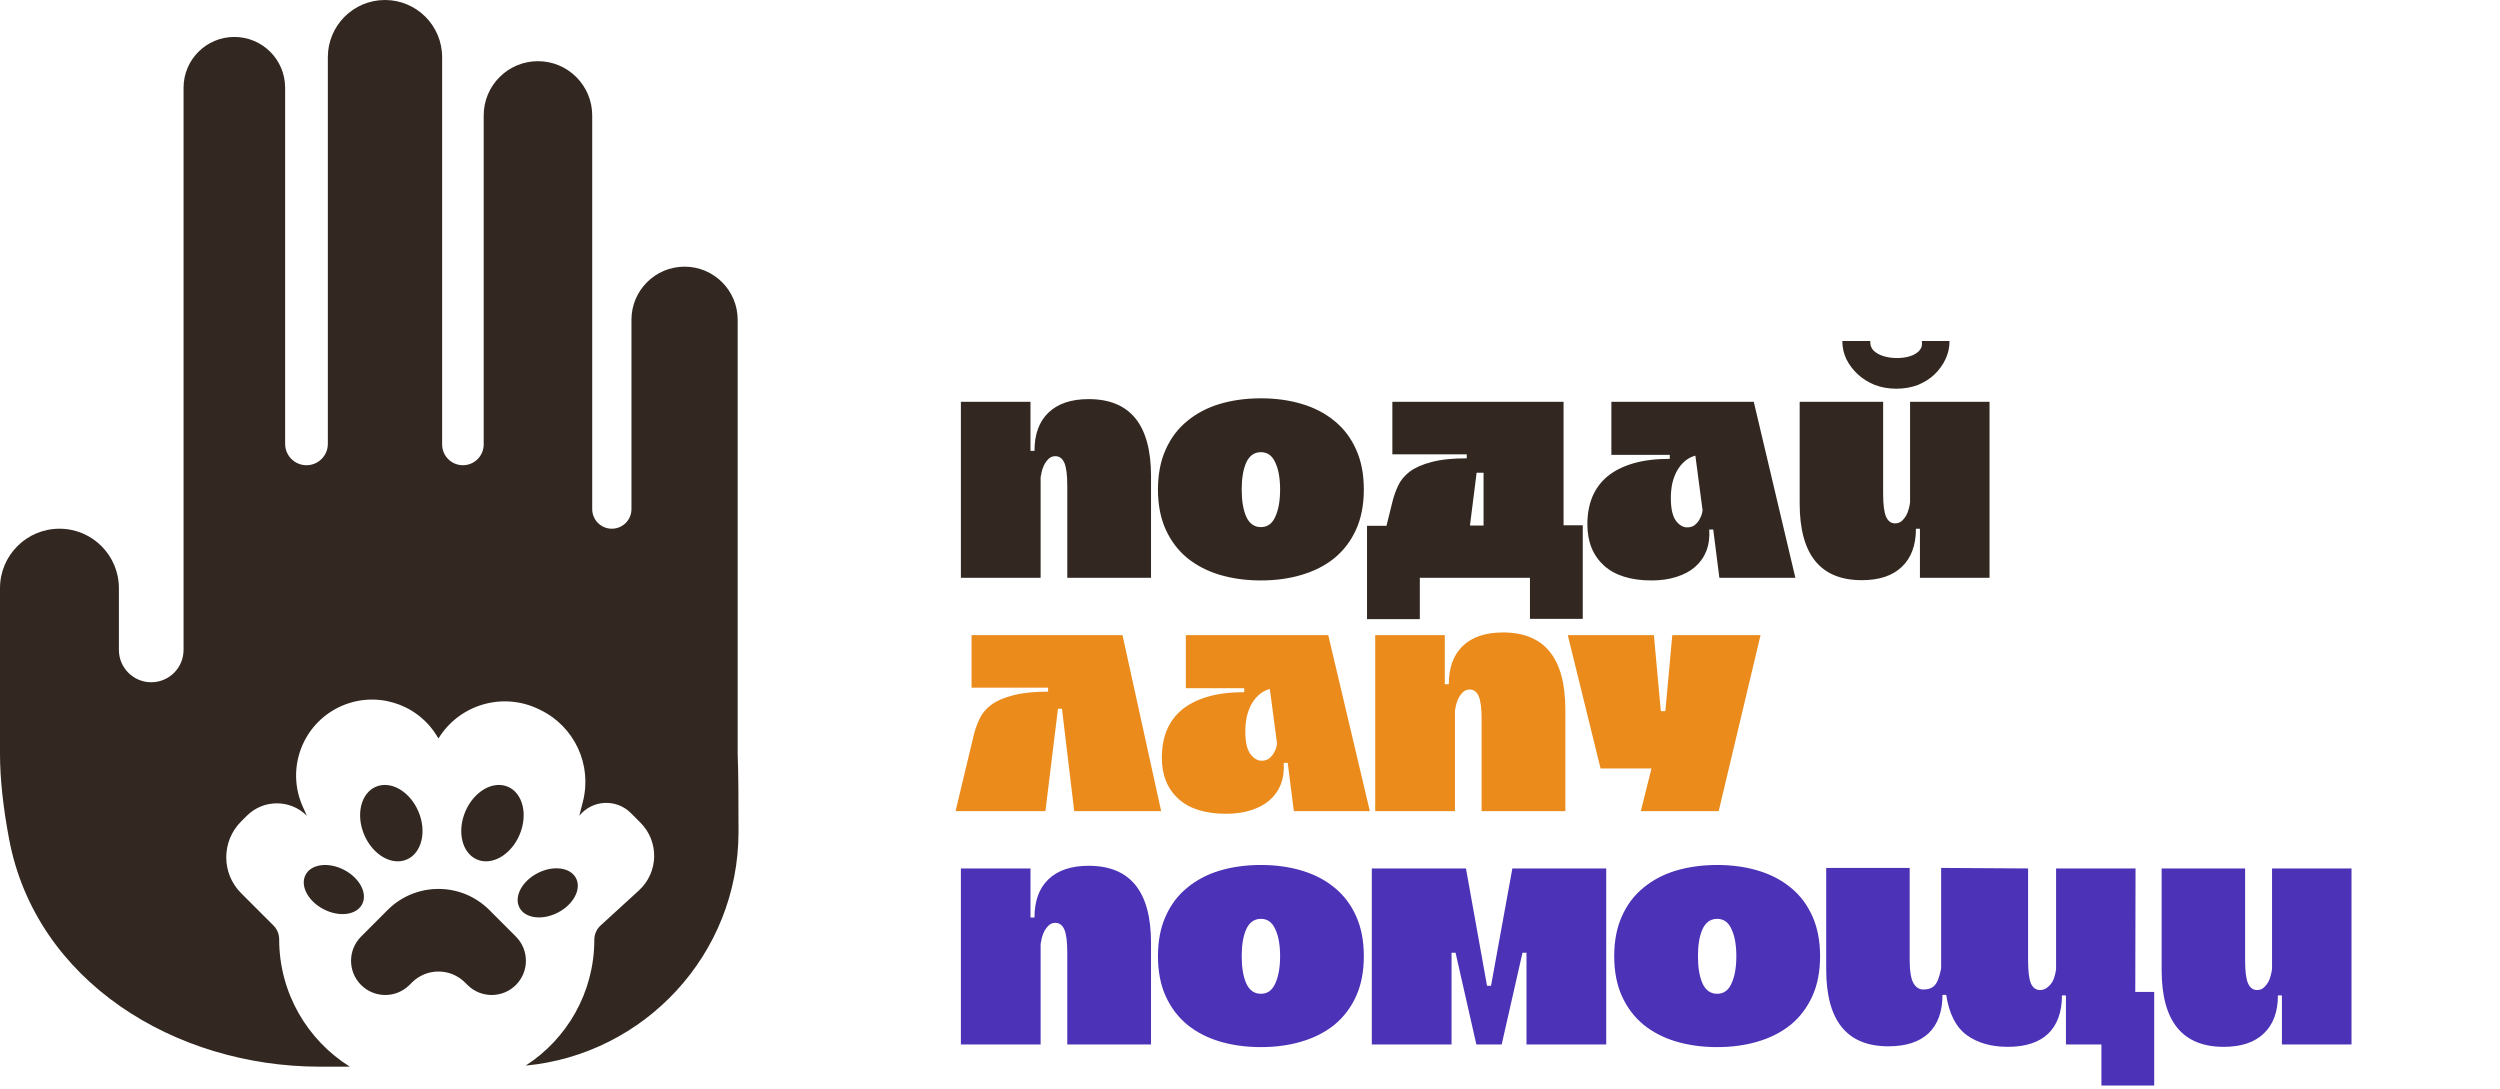 <svg width="225" height="98" viewBox="0 0 225 98" fill="none" xmlns="http://www.w3.org/2000/svg">
<path fill-rule="evenodd" clip-rule="evenodd" d="M0.82 75.522C0.295 72.742 0 70.141 0 67.844V52.935C0 49.98 2.396 47.584 5.351 47.584C8.306 47.584 10.701 49.98 10.701 52.935V58.493C10.701 60.1 12.004 61.403 13.61 61.403C15.217 61.403 16.52 60.1 16.52 58.493V7.896C16.52 5.371 18.566 3.325 21.091 3.325C23.616 3.325 25.662 5.371 25.662 7.896V39.948C25.662 41.01 26.523 41.87 27.584 41.87C28.646 41.87 29.506 41.01 29.506 39.948V5.143C29.506 2.303 31.809 0 34.649 0C37.49 0 39.792 2.303 39.792 5.143V40C39.792 41.033 40.63 41.87 41.662 41.87C42.695 41.87 43.532 41.033 43.532 40V10.39C43.532 7.693 45.719 5.506 48.416 5.506C51.112 5.506 53.299 7.693 53.299 10.39V45.818C53.299 46.794 54.09 47.584 55.065 47.584C56.04 47.584 56.831 46.794 56.831 45.818V28.779C56.831 26.14 58.971 24 61.61 24C64.25 24 66.39 26.14 66.39 28.779V67.844C66.453 69.46 66.47 71.852 66.466 74.907C66.451 85.876 58.022 94.892 47.311 95.905C51.027 93.507 53.489 89.324 53.489 84.576C53.489 84.088 53.694 83.621 54.054 83.292L57.503 80.139C59.278 78.515 59.34 75.739 57.639 74.038L56.775 73.173C55.463 71.862 53.304 71.976 52.138 73.419L52.465 72.132C53.303 68.828 51.705 65.39 48.64 63.9L48.493 63.828C45.254 62.255 41.35 63.392 39.463 66.458L39.258 66.135C37.414 63.231 33.701 62.149 30.586 63.608C27.209 65.19 25.723 69.187 27.247 72.591L27.618 73.419C26.127 71.927 23.708 71.927 22.216 73.419L21.696 73.939C19.918 75.718 19.918 78.602 21.696 80.38L24.616 83.3C24.942 83.626 25.125 84.069 25.125 84.53C25.125 89.362 27.666 93.611 31.485 96H28.779C15.751 96 3.235 88.325 0.82 75.522ZM37.779 73.35C38.416 75.205 37.786 77.037 36.372 77.441C34.957 77.846 33.294 76.669 32.657 74.814C32.02 72.959 32.65 71.127 34.065 70.723C35.479 70.318 37.142 71.495 37.779 73.35ZM32.592 81.381C33.1 80.402 32.371 79.017 30.965 78.287C29.558 77.558 28.006 77.759 27.499 78.737C26.991 79.716 27.719 81.101 29.126 81.831C30.532 82.561 32.084 82.359 32.592 81.381ZM48.376 78.586C46.97 79.316 46.241 80.701 46.749 81.68C47.257 82.658 48.809 82.859 50.215 82.129C51.622 81.399 52.35 80.014 51.842 79.036C51.334 78.058 49.783 77.856 48.376 78.586ZM43.167 77.441C41.753 77.037 41.123 75.205 41.76 73.35C42.397 71.495 44.06 70.318 45.474 70.723C46.889 71.127 47.519 72.959 46.882 74.814C46.245 76.669 44.582 77.846 43.167 77.441ZM34.888 81.898L32.496 84.293C31.294 85.496 31.294 87.444 32.496 88.647C33.699 89.85 35.65 89.85 36.852 88.647L37.069 88.43C38.391 87.107 40.535 87.107 41.858 88.43L42.074 88.647C43.277 89.85 45.228 89.85 46.431 88.647C47.632 87.444 47.632 85.496 46.431 84.293L44.038 81.898C41.512 79.371 37.414 79.371 34.888 81.898Z" fill="#322821"/>
<path d="M97.976 35.92C101.72 35.92 103.592 38.232 103.592 42.856V52H96.056V43.744C96.056 42.752 95.968 42.056 95.792 41.656C95.616 41.256 95.344 41.056 94.976 41.056C94.704 41.056 94.48 41.16 94.304 41.368C94.128 41.56 93.992 41.776 93.896 42.016C93.784 42.304 93.704 42.616 93.656 42.952V52H86.48V36.16H92.744V40.576H93.104C93.104 39.088 93.52 37.944 94.352 37.144C95.2 36.328 96.408 35.92 97.976 35.92ZM113.481 52.24C112.153 52.24 110.921 52.072 109.785 51.736C108.665 51.4 107.689 50.896 106.857 50.224C106.025 49.536 105.377 48.68 104.913 47.656C104.449 46.632 104.217 45.432 104.217 44.056C104.217 42.68 104.449 41.48 104.913 40.456C105.377 39.416 106.025 38.56 106.857 37.888C107.689 37.2 108.665 36.688 109.785 36.352C110.921 36.016 112.153 35.848 113.481 35.848C114.809 35.848 116.033 36.016 117.153 36.352C118.289 36.688 119.273 37.2 120.105 37.888C120.937 38.56 121.585 39.416 122.049 40.456C122.513 41.48 122.745 42.68 122.745 44.056C122.745 45.432 122.513 46.632 122.049 47.656C121.585 48.68 120.937 49.536 120.105 50.224C119.273 50.896 118.289 51.4 117.153 51.736C116.033 52.072 114.809 52.24 113.481 52.24ZM113.481 40.696C112.889 40.696 112.449 41.008 112.161 41.632C111.889 42.24 111.753 43.048 111.753 44.056C111.753 45.064 111.889 45.88 112.161 46.504C112.449 47.128 112.889 47.44 113.481 47.44C114.073 47.44 114.505 47.128 114.777 46.504C115.065 45.88 115.209 45.064 115.209 44.056C115.209 43.048 115.065 42.24 114.777 41.632C114.505 41.008 114.073 40.696 113.481 40.696ZM142.448 47.272V55.696H137.696V52H127.784V55.72H123.032V47.32H124.784L125.288 45.28C125.416 44.736 125.592 44.224 125.816 43.744C126.04 43.248 126.392 42.816 126.872 42.448C127.368 42.08 128.024 41.792 128.84 41.584C129.656 41.36 130.712 41.248 132.008 41.248V40.888H125.312V36.16H140.72V47.272H142.448ZM133.52 42.544H132.896L132.296 47.296H133.52V42.544ZM161.583 52H154.743L154.191 47.656H153.831C153.879 48.376 153.791 49.024 153.567 49.6C153.343 50.16 152.999 50.64 152.535 51.04C152.087 51.424 151.527 51.72 150.855 51.928C150.199 52.136 149.463 52.24 148.647 52.24C146.775 52.24 145.343 51.792 144.351 50.896C143.359 49.984 142.863 48.752 142.863 47.2C142.863 46.288 143.007 45.472 143.295 44.752C143.599 44.016 144.055 43.392 144.663 42.88C145.287 42.368 146.063 41.976 146.991 41.704C147.919 41.432 149.015 41.296 150.279 41.296V40.936H145.023V36.16H157.839L161.583 52ZM151.839 47.464C152.127 47.464 152.359 47.392 152.535 47.248C152.727 47.088 152.871 46.912 152.967 46.72C153.079 46.528 153.151 46.352 153.183 46.192C153.215 46.032 153.231 45.944 153.231 45.928L152.583 41.008C152.215 41.104 151.887 41.28 151.599 41.536C151.327 41.776 151.095 42.072 150.903 42.424C150.727 42.76 150.591 43.136 150.495 43.552C150.415 43.968 150.375 44.392 150.375 44.824C150.375 45.768 150.527 46.448 150.831 46.864C151.135 47.264 151.471 47.464 151.839 47.464ZM172.794 52V47.608L172.77 47.584H172.434C172.434 49.072 172.01 50.216 171.162 51.016C170.33 51.816 169.13 52.216 167.562 52.216C163.834 52.216 161.97 49.912 161.97 45.304V36.16H169.482V44.416C169.482 45.408 169.57 46.104 169.746 46.504C169.922 46.904 170.194 47.104 170.562 47.104C170.834 47.104 171.058 47.008 171.234 46.816C171.426 46.624 171.57 46.408 171.666 46.168C171.778 45.88 171.858 45.56 171.906 45.208V36.16H179.058V52H172.794ZM170.682 34.984C169.978 34.984 169.33 34.872 168.738 34.648C168.146 34.408 167.634 34.088 167.202 33.688C166.77 33.288 166.426 32.832 166.17 32.32C165.93 31.808 165.81 31.264 165.81 30.688H168.33C168.298 31.024 168.394 31.312 168.618 31.552C168.858 31.776 169.162 31.944 169.53 32.056C169.898 32.168 170.298 32.224 170.73 32.224C171.162 32.224 171.554 32.168 171.906 32.056C172.258 31.944 172.538 31.776 172.746 31.552C172.954 31.312 173.026 31.024 172.962 30.688H175.458C175.458 31.264 175.338 31.808 175.098 32.32C174.858 32.832 174.53 33.288 174.114 33.688C173.698 34.088 173.194 34.408 172.602 34.648C172.01 34.872 171.37 34.984 170.682 34.984Z" fill="#322821"/>
<path d="M95.576 63.784H95.216L94.088 73H86L87.608 66.28C87.736 65.736 87.912 65.224 88.136 64.744C88.36 64.248 88.712 63.816 89.192 63.448C89.688 63.08 90.344 62.792 91.16 62.584C91.976 62.36 93.032 62.248 94.328 62.248V61.888H87.44V57.16H101.024L104.504 73H96.68L95.576 63.784ZM123.286 73H116.446L115.894 68.656H115.534C115.582 69.376 115.494 70.024 115.27 70.6C115.046 71.16 114.702 71.64 114.238 72.04C113.79 72.424 113.23 72.72 112.558 72.928C111.902 73.136 111.166 73.24 110.35 73.24C108.478 73.24 107.046 72.792 106.054 71.896C105.062 70.984 104.566 69.752 104.566 68.2C104.566 67.288 104.71 66.472 104.998 65.752C105.302 65.016 105.758 64.392 106.366 63.88C106.99 63.368 107.766 62.976 108.694 62.704C109.622 62.432 110.718 62.296 111.982 62.296V61.936H106.726V57.16H119.542L123.286 73ZM113.542 68.464C113.83 68.464 114.062 68.392 114.238 68.248C114.43 68.088 114.574 67.912 114.67 67.72C114.782 67.528 114.854 67.352 114.886 67.192C114.918 67.032 114.934 66.944 114.934 66.928L114.286 62.008C113.918 62.104 113.59 62.28 113.302 62.536C113.03 62.776 112.798 63.072 112.606 63.424C112.43 63.76 112.294 64.136 112.198 64.552C112.118 64.968 112.078 65.392 112.078 65.824C112.078 66.768 112.23 67.448 112.534 67.864C112.838 68.264 113.174 68.464 113.542 68.464ZM135.265 56.92C139.009 56.92 140.881 59.232 140.881 63.856V73H133.345V64.744C133.345 63.752 133.257 63.056 133.081 62.656C132.905 62.256 132.633 62.056 132.265 62.056C131.993 62.056 131.769 62.16 131.593 62.368C131.417 62.56 131.281 62.776 131.185 63.016C131.073 63.304 130.993 63.616 130.945 63.952V73H123.769V57.16H130.033V61.576H130.393C130.393 60.088 130.809 58.944 131.641 58.144C132.489 57.328 133.697 56.92 135.265 56.92ZM150.506 57.16H158.45L154.682 73H147.674L148.634 69.16H144.05L141.098 57.16H148.85L149.474 64H149.882L150.506 57.16Z" fill="#EA8B1B"/>
<path d="M97.976 77.92C101.72 77.92 103.592 80.232 103.592 84.856V94H96.056V85.744C96.056 84.752 95.968 84.056 95.792 83.656C95.616 83.256 95.344 83.056 94.976 83.056C94.704 83.056 94.48 83.16 94.304 83.368C94.128 83.56 93.992 83.776 93.896 84.016C93.784 84.304 93.704 84.616 93.656 84.952V94H86.48V78.16H92.744V82.576H93.104C93.104 81.088 93.52 79.944 94.352 79.144C95.2 78.328 96.408 77.92 97.976 77.92ZM113.481 94.24C112.153 94.24 110.921 94.072 109.785 93.736C108.665 93.4 107.689 92.896 106.857 92.224C106.025 91.536 105.377 90.68 104.913 89.656C104.449 88.632 104.217 87.432 104.217 86.056C104.217 84.68 104.449 83.48 104.913 82.456C105.377 81.416 106.025 80.56 106.857 79.888C107.689 79.2 108.665 78.688 109.785 78.352C110.921 78.016 112.153 77.848 113.481 77.848C114.809 77.848 116.033 78.016 117.153 78.352C118.289 78.688 119.273 79.2 120.105 79.888C120.937 80.56 121.585 81.416 122.049 82.456C122.513 83.48 122.745 84.68 122.745 86.056C122.745 87.432 122.513 88.632 122.049 89.656C121.585 90.68 120.937 91.536 120.105 92.224C119.273 92.896 118.289 93.4 117.153 93.736C116.033 94.072 114.809 94.24 113.481 94.24ZM113.481 82.696C112.889 82.696 112.449 83.008 112.161 83.632C111.889 84.24 111.753 85.048 111.753 86.056C111.753 87.064 111.889 87.88 112.161 88.504C112.449 89.128 112.889 89.44 113.481 89.44C114.073 89.44 114.505 89.128 114.777 88.504C115.065 87.88 115.209 87.064 115.209 86.056C115.209 85.048 115.065 84.24 114.777 83.632C114.505 83.008 114.073 82.696 113.481 82.696ZM130.64 94H123.464V78.16H131.936L133.832 88.72H134.192L136.112 78.16H144.56V94H137.384V85.744H137.024L135.152 94H132.872L131 85.744H130.64V94ZM154.543 94.24C153.215 94.24 151.983 94.072 150.847 93.736C149.727 93.4 148.751 92.896 147.919 92.224C147.087 91.536 146.439 90.68 145.975 89.656C145.511 88.632 145.279 87.432 145.279 86.056C145.279 84.68 145.511 83.48 145.975 82.456C146.439 81.416 147.087 80.56 147.919 79.888C148.751 79.2 149.727 78.688 150.847 78.352C151.983 78.016 153.215 77.848 154.543 77.848C155.871 77.848 157.095 78.016 158.215 78.352C159.351 78.688 160.335 79.2 161.167 79.888C161.999 80.56 162.647 81.416 163.111 82.456C163.575 83.48 163.807 84.68 163.807 86.056C163.807 87.432 163.575 88.632 163.111 89.656C162.647 90.68 161.999 91.536 161.167 92.224C160.335 92.896 159.351 93.4 158.215 93.736C157.095 94.072 155.871 94.24 154.543 94.24ZM154.543 82.696C153.951 82.696 153.511 83.008 153.223 83.632C152.951 84.24 152.815 85.048 152.815 86.056C152.815 87.064 152.951 87.88 153.223 88.504C153.511 89.128 153.951 89.44 154.543 89.44C155.135 89.44 155.567 89.128 155.839 88.504C156.127 87.88 156.271 87.064 156.271 86.056C156.271 85.048 156.127 84.24 155.839 83.632C155.567 83.008 155.135 82.696 154.543 82.696ZM192.175 89.272H193.879V97.696H189.127V94H185.935V89.608L185.911 89.584H185.575C185.575 91.088 185.159 92.24 184.327 93.04C183.495 93.824 182.287 94.216 180.703 94.216C179.215 94.216 177.983 93.864 177.007 93.16C176.031 92.44 175.415 91.232 175.159 89.536H174.823C174.823 91.04 174.407 92.192 173.575 92.992C172.743 93.776 171.535 94.168 169.951 94.168C166.223 94.168 164.359 91.864 164.359 87.256V78.112H171.871V86.368C171.871 87.376 171.983 88.08 172.207 88.48C172.431 88.864 172.727 89.056 173.095 89.056C173.559 89.056 173.903 88.928 174.127 88.672C174.367 88.416 174.559 87.912 174.703 87.16V78.112L182.527 78.16V86.416C182.527 87.424 182.615 88.128 182.791 88.528C182.967 88.912 183.239 89.104 183.607 89.104C183.879 89.104 184.119 89.008 184.327 88.816C184.551 88.624 184.711 88.408 184.807 88.168C184.919 87.912 184.999 87.592 185.047 87.208V78.16H192.199L192.175 89.272ZM205.372 94V89.608L205.348 89.584H205.012C205.012 91.072 204.588 92.216 203.74 93.016C202.908 93.816 201.708 94.216 200.14 94.216C196.412 94.216 194.548 91.912 194.548 87.304V78.16H202.06V86.416C202.06 87.408 202.148 88.104 202.324 88.504C202.5 88.904 202.772 89.104 203.14 89.104C203.412 89.104 203.636 89.008 203.812 88.816C204.004 88.624 204.148 88.408 204.244 88.168C204.356 87.88 204.436 87.56 204.484 87.208V78.16H211.636V94H205.372Z" fill="#4C32B7"/>
</svg>
